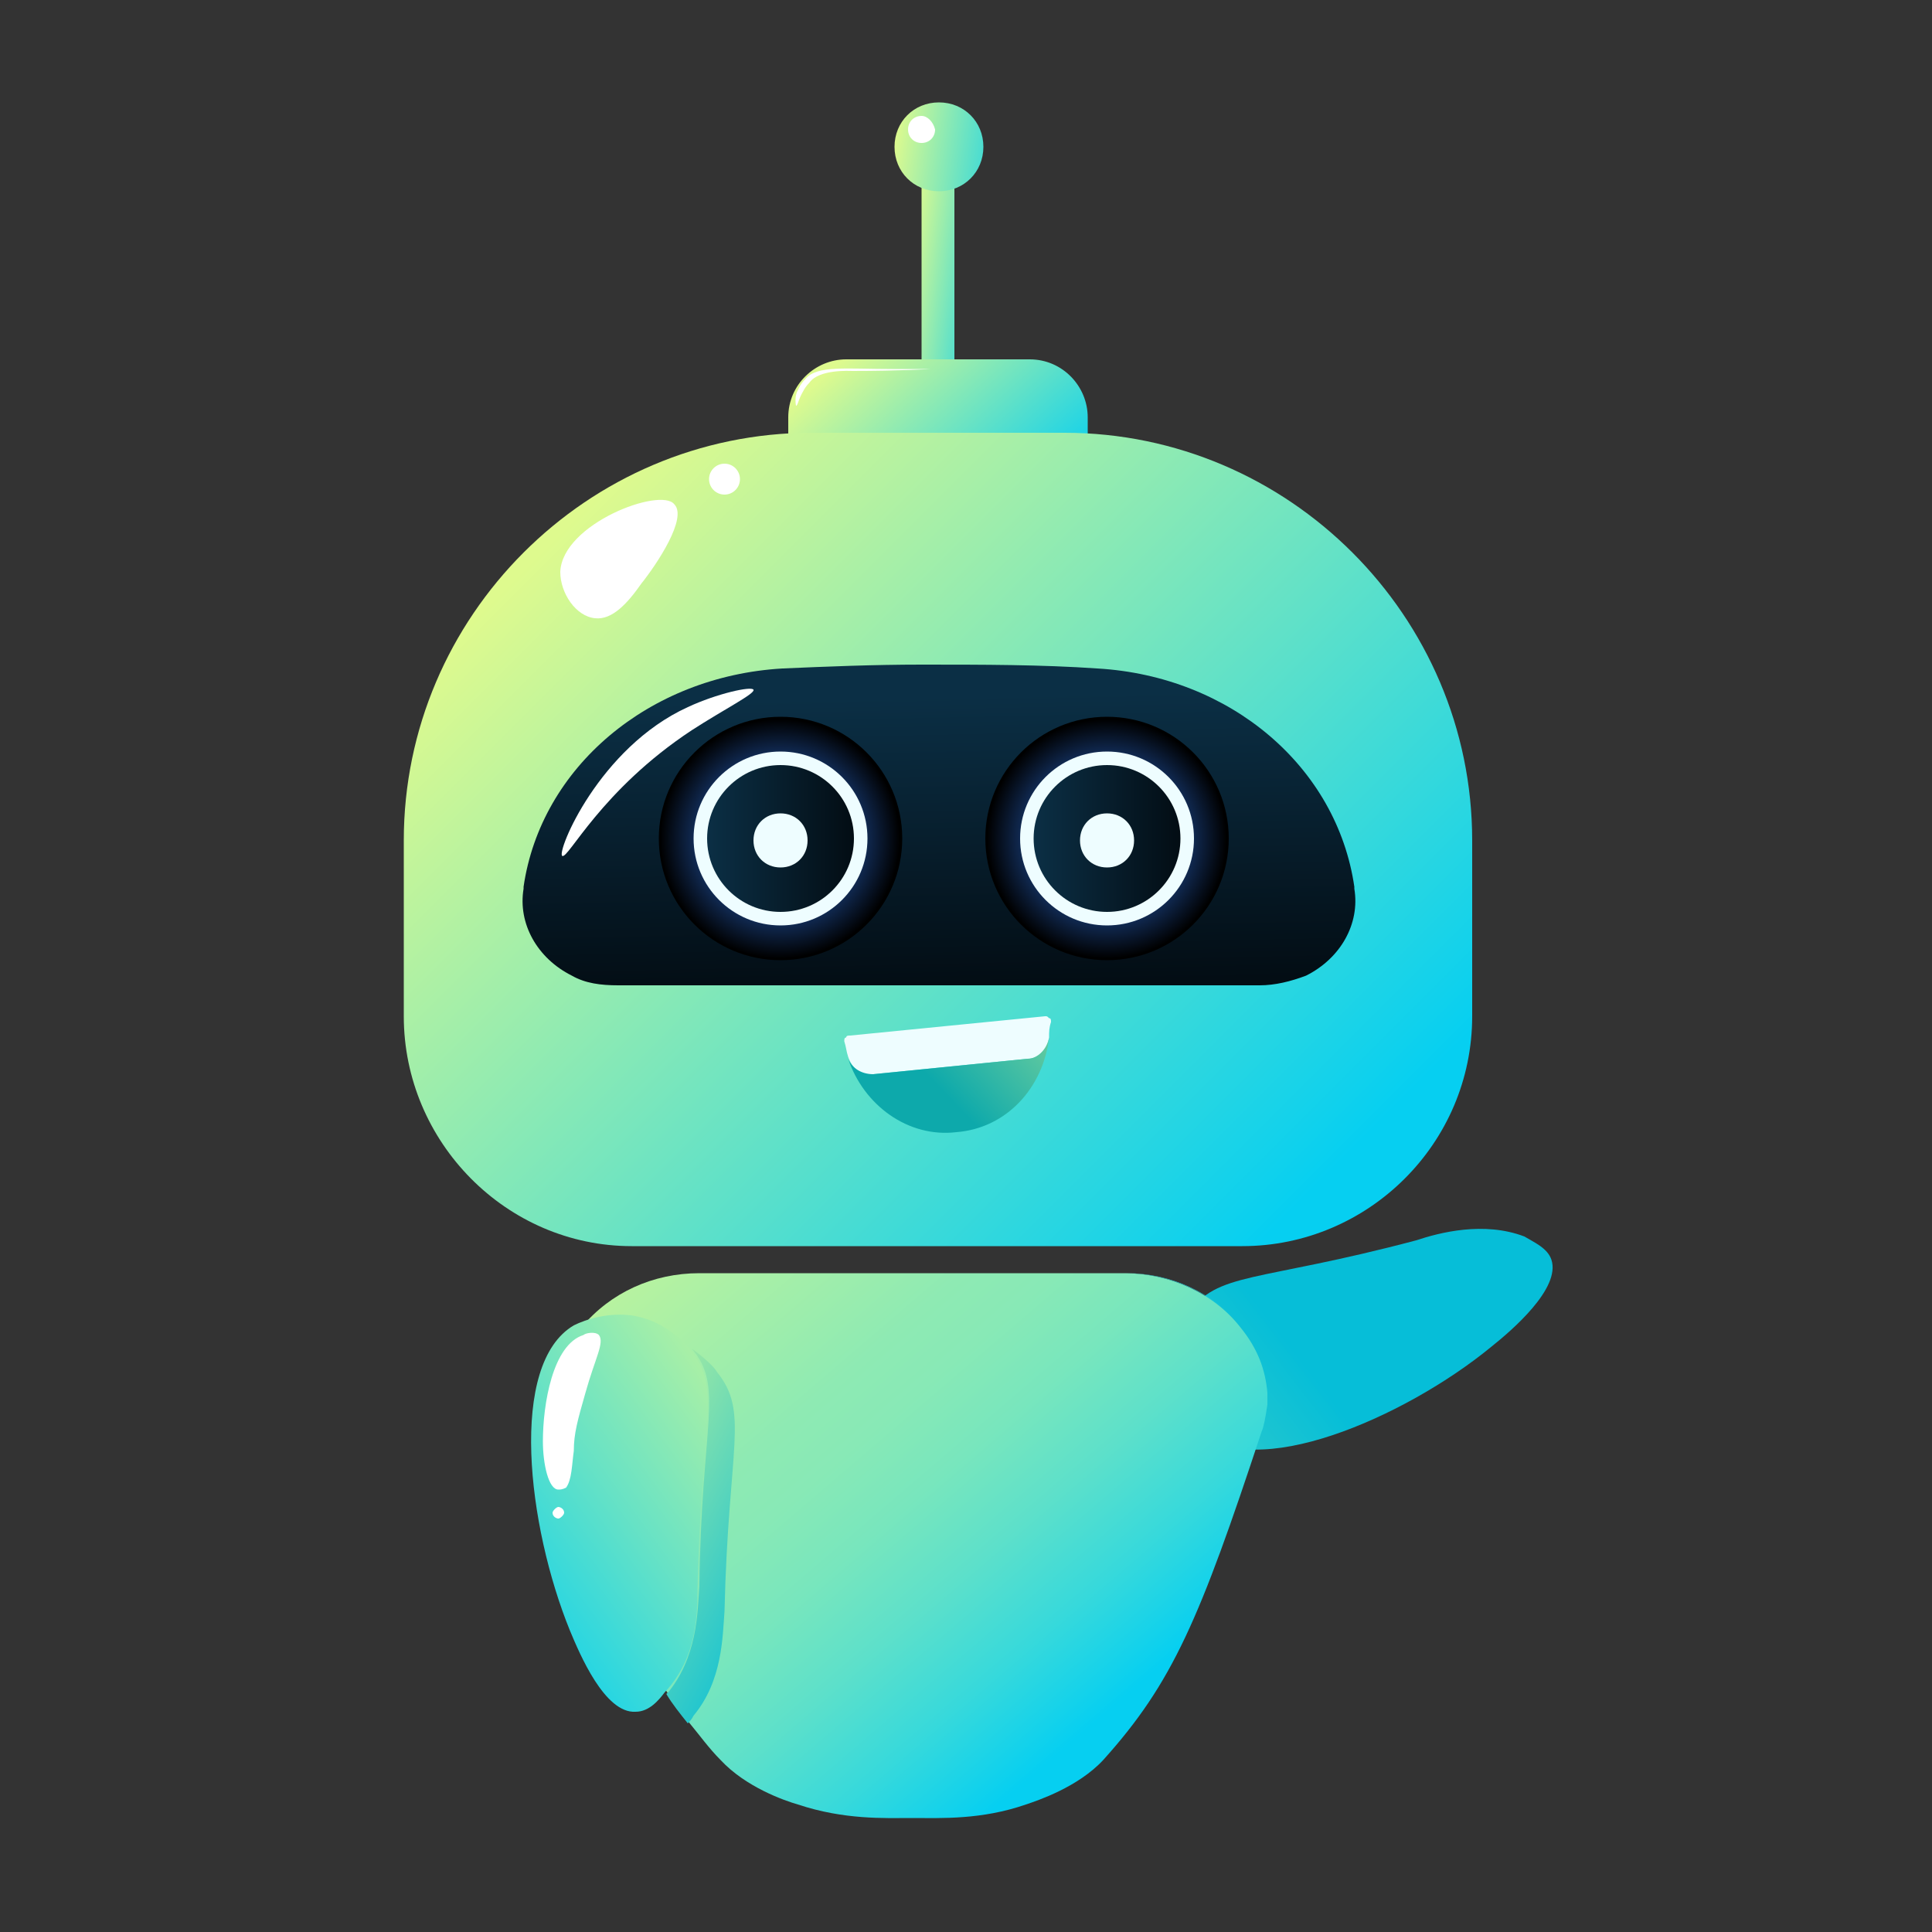 <?xml version="1.0" encoding="utf-8"?>
<!-- Generator: Adobe Illustrator 22.1.0, SVG Export Plug-In . SVG Version: 6.00 Build 0)  -->
<svg version="1.1" id="Layer_1" xmlns="http://www.w3.org/2000/svg" xmlns:xlink="http://www.w3.org/1999/xlink" x="0px" y="0px"
	 viewBox="0 0 100 100" style="enable-background:new 0 0 100 100;" xml:space="preserve">
<rect x="0" y="0" width="100" height="100" fill="#333333" stroke="none"/>
<style type="text/css">
	.st0{display:none;}
	.st1{display:inline;fill:url(#SVGID_1_);}
	.st2{display:inline;fill:url(#SVGID_2_);}
	.st3{display:inline;fill:url(#SVGID_3_);}
	.st4{display:inline;fill:url(#SVGID_4_);}
	.st5{display:inline;fill:url(#SVGID_5_);}
	.st6{display:inline;}
	.st7{fill:url(#SVGID_6_);}
	.st8{fill:#EEFDFF;}
	.st9{fill:url(#SVGID_7_);}
	.st10{fill:url(#SVGID_8_);}
	.st11{fill:url(#SVGID_9_);}
	.st12{display:inline;fill:url(#SVGID_10_);}
	.st13{display:inline;fill:#FFFFFF;}
	.st14{display:inline;fill:#EEFDFF;}
	.st15{display:inline;fill:url(#SVGID_11_);}
	.st16{display:inline;fill:url(#SVGID_12_);}
	.st17{display:inline;fill:url(#SVGID_13_);}
	.st18{display:inline;fill:url(#SVGID_14_);}
	.st19{display:inline;fill:url(#SVGID_15_);}
	.st20{fill:url(#SVGID_16_);}
	.st21{fill:url(#SVGID_17_);}
	.st22{fill:url(#SVGID_18_);}
	.st23{fill:url(#SVGID_19_);}
	.st24{fill:url(#SVGID_20_);}
	.st25{fill:url(#SVGID_21_);}
	.st26{fill:url(#SVGID_22_);}
	.st27{fill:url(#SVGID_23_);}
	.st28{fill:url(#SVGID_24_);}
	.st29{fill:url(#SVGID_25_);}
	.st30{fill:#FFFFFF;}
	.st31{fill:url(#SVGID_26_);}
	.st32{fill:url(#SVGID_27_);}
	.st33{fill:url(#SVGID_28_);}
	.st34{fill:url(#SVGID_29_);}
	.st35{fill:url(#SVGID_30_);}
</style>
<g class="st0">
	
		<linearGradient id="SVGID_1_" gradientUnits="userSpaceOnUse" x1="-216.528" y1="-128.274" x2="-187.607" y2="-98.604" gradientTransform="matrix(-0.112 0.994 -0.994 -0.112 -82.36 271.18)">
		<stop  offset="3.968250e-02" style="stop-color:#06BED8"/>
		<stop  offset="1" style="stop-color:#DEFA8E"/>
	</linearGradient>
	<path class="st1" d="M74.1,65c-8.4,2.3-10.4,1.7-11.9,3.9c-0.2,0.3-1.1,1.6-0.9,3.3c0.1,1.4,0.9,2.4,1.4,2.9
		c2.9,2.8,10.8-0.6,15.4-4.4c1-0.8,3.7-3,3.1-4.6c-0.2-0.6-0.9-1-1.4-1.2C77.6,64,75.3,64.6,74.1,65z"/>
	
		<linearGradient id="SVGID_2_" gradientUnits="userSpaceOnUse" x1="-736.982" y1="87.266" x2="-731.595" y2="88.052" gradientTransform="matrix(-1 0 0 -1 -684.423 102)">
		<stop  offset="3.968250e-02" style="stop-color:#06CFF1"/>
		<stop  offset="1" style="stop-color:#DEFA8E"/>
	</linearGradient>
	<polygon class="st2" points="48,20.1 49.8,20.1 49.8,8.3 48,8.3 	"/>
	
		<linearGradient id="SVGID_3_" gradientUnits="userSpaceOnUse" x1="-737.84" y1="74.109" x2="-729.169" y2="83.898" gradientTransform="matrix(-1 0 0 -1 -684.423 102)">
		<stop  offset="3.968250e-02" style="stop-color:#06CFF1"/>
		<stop  offset="1" style="stop-color:#DEFA8E"/>
	</linearGradient>
	<path class="st3" d="M44.4,26.6h9c1.8,0,3.3-1.5,3.3-3.3v-1.1c0-1.8-1.5-3.3-3.3-3.3h-9c-1.8,0-3.3,1.5-3.3,3.3v1.1
		C41,25.1,42.5,26.6,44.4,26.6z"/>
	
		<linearGradient id="SVGID_4_" gradientUnits="userSpaceOnUse" x1="-752.093" y1="36.286" x2="-714.44" y2="73.939" gradientTransform="matrix(-1 0 0 -1 -684.423 102)">
		<stop  offset="3.968250e-02" style="stop-color:#06CFF1"/>
		<stop  offset="1" style="stop-color:#DEFA8E"/>
	</linearGradient>
	<path class="st4" d="M34,65.3h29.7C71,65.3,77,59.3,77,52v-5.9c0-13-10.6-23.6-23.6-23.6h-9.1c-13,0-23.6,10.6-23.6,23.6V52
		C20.8,59.3,26.7,65.3,34,65.3z"/>
	
		<linearGradient id="SVGID_5_" gradientUnits="userSpaceOnUse" x1="-733.373" y1="50.408" x2="-733.036" y2="65.56" gradientTransform="matrix(-1 0 0 -1 -684.423 102)">
		<stop  offset="0" style="stop-color:#030D14"/>
		<stop  offset="1" style="stop-color:#0B2F45"/>
	</linearGradient>
	<path class="st5" d="M29.6,51.1L29.6,51.1c0.7,0.4,1.6,0.6,2.4,0.6h33.7c0.8,0,1.7-0.2,2.4-0.6l0,0c1.8-0.9,2.8-2.7,2.6-4.5v-0.1
		c-0.9-6.3-6.5-11.1-13.5-11.4c-2.9-0.2-6-0.2-9.3-0.2c-2.5,0-5,0.1-7.3,0.2c-7,0.4-12.7,5.2-13.6,11.5v0.1
		C26.8,48.4,27.8,50.2,29.6,51.1z"/>
	<g class="st6">
		
			<radialGradient id="SVGID_6_" cx="-742.223" cy="58.1" r="6.297" gradientTransform="matrix(-1 0 0 -1 -684.423 102)" gradientUnits="userSpaceOnUse">
			<stop  offset="0.13" style="stop-color:#3280FC"/>
			<stop  offset="1" style="stop-color:#000000"/>
		</radialGradient>
		<circle class="st7" cx="57.8" cy="43.9" r="6.4"/>
		<g>
			<circle class="st8" cx="57.8" cy="43.9" r="4.6"/>
		</g>
		<g>
			
				<linearGradient id="SVGID_7_" gradientUnits="userSpaceOnUse" x1="-746.058" y1="58.1" x2="-738.386" y2="58.1" gradientTransform="matrix(-1 0 0 -1 -684.423 102)">
				<stop  offset="0" style="stop-color:#030D14"/>
				<stop  offset="1" style="stop-color:#0B2F45"/>
			</linearGradient>
			<circle class="st9" cx="57.8" cy="43.9" r="3.8"/>
		</g>
		<g>
			<path class="st8" d="M56.4,43.9c0,0.8,0.6,1.4,1.4,1.4c0.8,0,1.4-0.6,1.4-1.4c0-0.8-0.6-1.4-1.4-1.4S56.4,43.1,56.4,43.9z"/>
		</g>
	</g>
	<g class="st6">
		
			<radialGradient id="SVGID_8_" cx="-725.023" cy="58.1" r="6.292" gradientTransform="matrix(-1 0 0 -1 -684.423 102)" gradientUnits="userSpaceOnUse">
			<stop  offset="0.13" style="stop-color:#3280FC"/>
			<stop  offset="1" style="stop-color:#000000"/>
		</radialGradient>
		<circle class="st10" cx="40.6" cy="43.9" r="6.4"/>
		<g>
			<circle class="st8" cx="40.6" cy="43.9" r="4.6"/>
		</g>
		<g>
			
				<linearGradient id="SVGID_9_" gradientUnits="userSpaceOnUse" x1="-728.869" y1="58.1" x2="-721.197" y2="58.1" gradientTransform="matrix(-1 0 0 -1 -684.423 102)">
				<stop  offset="0" style="stop-color:#030D14"/>
				<stop  offset="1" style="stop-color:#0B2F45"/>
			</linearGradient>
			<circle class="st11" cx="40.6" cy="43.9" r="3.8"/>
		</g>
		<g>
			<path class="st8" d="M39.2,43.9c0,0.8,0.6,1.4,1.4,1.4c0.8,0,1.4-0.6,1.4-1.4c0-0.8-0.6-1.4-1.4-1.4S39.2,43.1,39.2,43.9z"/>
		</g>
	</g>
	
		<linearGradient id="SVGID_10_" gradientUnits="userSpaceOnUse" x1="-738.169" y1="93.793" x2="-731.04" y2="94.833" gradientTransform="matrix(-1 0 0 -1 -684.423 102)">
		<stop  offset="3.968250e-02" style="stop-color:#06CFF1"/>
		<stop  offset="1" style="stop-color:#DEFA8E"/>
	</linearGradient>
	<path class="st12" d="M46.6,7.5c0,1.3,1,2.3,2.3,2.3s2.3-1,2.3-2.3s-1-2.3-2.3-2.3S46.6,6.2,46.6,7.5z"/>
	<path class="st13" d="M47.3,6.6c0,0.4,0.3,0.7,0.7,0.7s0.7-0.3,0.7-0.7c0-0.4-0.3-0.7-0.7-0.7S47.3,6.2,47.3,6.6z"/>
	<path class="st13" d="M29.1,29.9c0,1.1,0.8,2.4,1.9,2.5c0.9,0.1,1.7-0.9,2.5-1.9s2.4-3.5,1.8-4.2C34.3,25.4,29.2,27.4,29.1,29.9z"
		/>
	<circle class="st13" cx="37.7" cy="25" r="0.8"/>
	<path class="st13" d="M29.2,44.8c0.3,0.2,2-3.5,6.8-6.6c1.7-1.1,3.4-1.9,3.3-2.1c-0.1-0.2-2,0.2-3.5,0.9
		C31,39.2,28.9,44.6,29.2,44.8z"/>
	<path class="st13" d="M41.5,21.1c0.1,0,0.1-0.3,0.4-0.8c0,0,0.1-0.2,0.3-0.4c0.5-0.7,2.1-0.6,2.2-0.6c2.5,0,4.2-0.1,4.2-0.1
		s-1.2,0-2.1,0c-2.5-0.1-3.9-0.2-4.6,0.5c-0.3,0.3-0.4,0.6-0.4,0.6C41.4,20.6,41.4,21.1,41.5,21.1z"/>
	<path class="st14" d="M42,54.4c0.1,0.6,0.6,1.1,1.2,1.1l8.4,0.8c0.6,0.1,1.2-0.3,1.4-0.9c0.1-0.3,0.1-0.5,0.2-0.8
		c0-0.1,0-0.2-0.1-0.2c0-0.1-0.1-0.1-0.2-0.1l-10.6-1c-0.1,0-0.2,0-0.2,0.1c-0.1,0-0.1,0.1-0.1,0.2C42,53.8,42,54.1,42,54.4z"/>
	
		<linearGradient id="SVGID_11_" gradientUnits="userSpaceOnUse" x1="-733.557" y1="44.522" x2="-722.588" y2="55.491" gradientTransform="matrix(-1 0 0 -1 -684.423 102)">
		<stop  offset="7.142860e-02" style="stop-color:#0DA9AB"/>
		<stop  offset="1" style="stop-color:#DEFA8E"/>
	</linearGradient>
	<path class="st15" d="M42,54.4c0.3,2.6,2.3,4.8,5.1,5c2.7,0.3,5.1-1.4,5.9-3.9c-0.2,0.5-0.8,0.8-1.3,0.8l-8.4-0.8
		C42.6,55.5,42.1,55,42,54.4z"/>
	
		<linearGradient id="SVGID_12_" gradientUnits="userSpaceOnUse" x1="-743.951" y1="11.267" x2="-714.89" y2="45.203" gradientTransform="matrix(-1 0 0 -1 -684.423 102)">
		<stop  offset="3.968250e-02" style="stop-color:#06CFF1"/>
		<stop  offset="4.075459e-02" style="stop-color:#06CFF1"/>
		<stop  offset="0.161" style="stop-color:#37D9DB"/>
		<stop  offset="0.275" style="stop-color:#5DE0CA"/>
		<stop  offset="0.379" style="stop-color:#78E6BD"/>
		<stop  offset="0.472" style="stop-color:#88E9B6"/>
		<stop  offset="0.542" style="stop-color:#8EEAB3"/>
		<stop  offset="0.8" style="stop-color:#B9F39F"/>
		<stop  offset="1" style="stop-color:#DEFA8E"/>
	</linearGradient>
	<path class="st16" d="M28.8,73.3c0,0.1,0,0.2,0,0.2c0,0.7,0.2,1.2,0.3,1.5c2.3,7.1,3.7,10.8,5.7,13.8c0.3,0.5,0.7,1,1.1,1.5
		c0.5,0.7,1,1.3,1.6,2c1.3,1.5,3.4,2.1,4,2.4c2.4,0.8,4.5,0.7,5.9,0.7h0.2c1.4,0,3.5,0.1,5.9-0.7c0.7-0.2,2.7-0.9,4-2.4
		c3.7-4,5.1-7.4,8.4-17.3c0.1-0.2,0.2-0.7,0.3-1.4c0-0.2,0-0.4,0-0.6c-0.1-1.2-0.6-2.4-1.4-3.4c-1.5-1.8-3.7-2.8-6.1-2.8H47.4H36.3
		c-2.4,0-4.7,1-6.2,2.8c-0.7,0.9-1.2,1.9-1.4,2.9c0,0.1,0,0.3-0.1,0.4C28.8,73,28.8,73.1,28.8,73.3z"/>
	
		<linearGradient id="SVGID_13_" gradientUnits="userSpaceOnUse" x1="-745.506" y1="28.198" x2="-728.029" y2="48.607" gradientTransform="matrix(-1 0 0 -1 -684.423 102)">
		<stop  offset="3.968250e-02" style="stop-color:#06CFF1"/>
		<stop  offset="1" style="stop-color:#DEFA8E"/>
	</linearGradient>
	<path class="st17" d="M47.5,66.7h11.3c2.3,0,4.6,1,6.1,2.8c0.9,1.1,1.3,2.2,1.4,3.4c-0.1-1.2-0.6-2.4-1.5-3.5
		c-1.5-1.8-3.8-2.9-6.2-2.8L47.5,66.7z"/>
	
		<linearGradient id="SVGID_14_" gradientUnits="userSpaceOnUse" x1="218.801" y1="-66.501" x2="242.708" y2="-54.043" gradientTransform="matrix(0.989 -0.15 -0.15 -0.989 -202.832 52.88)">
		<stop  offset="3.968250e-02" style="stop-color:#06CFF1"/>
		<stop  offset="7.336484e-02" style="stop-color:#0FD1ED"/>
		<stop  offset="0.415" style="stop-color:#67E2C5"/>
		<stop  offset="0.694" style="stop-color:#A7EFA7"/>
		<stop  offset="0.895" style="stop-color:#CFF795"/>
		<stop  offset="1" style="stop-color:#DEFA8E"/>
	</linearGradient>
	<path class="st18" d="M36.3,83.4c0.2-8.7,1.3-10.5-0.4-12.6c-0.2-0.2-1.2-1.5-2.9-1.8c-1.3-0.2-2.6,0.2-3.1,0.5
		c-3.5,2-2.5,10.6-0.2,16c0.5,1.2,1.9,4.4,3.5,4.3c0.7,0,1.2-0.6,1.5-1C36.3,87,36.3,84.7,36.3,83.4z"/>
	
		<linearGradient id="SVGID_15_" gradientUnits="userSpaceOnUse" x1="-727.104" y1="17.89" x2="-711.683" y2="25.926" gradientTransform="matrix(-1 0 0 -1 -684.423 102)">
		<stop  offset="3.968250e-02" style="stop-color:#06BED8"/>
		<stop  offset="1" style="stop-color:#DEFA8E"/>
	</linearGradient>
	<path class="st19" d="M34.7,88.9c0.3,0.5,0.7,1,1.1,1.5c0.1-0.1,0.2-0.2,0.3-0.4c1.5-1.8,1.6-4.1,1.6-5.5
		c0.2-8.7,1.4-10.5-0.4-12.6c-0.1-0.2-0.6-0.7-1.4-1.2c1.7,2.1,0.5,3.8,0.4,12.5C36.3,84.7,36.3,87,34.7,88.9
		C34.7,88.8,34.7,88.8,34.7,88.9z"/>
	<path class="st13" d="M29.8,76.1c0-0.9,0.2-1.6,0.6-3c0.5-1.8,1-2.7,0.7-3c-0.2-0.2-0.7-0.1-0.8,0c-1.7,0.5-2.2,3.6-2.1,5.6
		c0,1.2,0.3,2.5,0.8,2.6c0.1,0,0.2,0,0.4-0.1C29.7,77.6,29.7,76.8,29.8,76.1z"/>
	<path class="st13" d="M28.6,79.4c0,0.2,0.2,0.3,0.3,0.3c0.2,0,0.3-0.2,0.3-0.3c0-0.2-0.2-0.3-0.3-0.3C28.8,79,28.6,79.2,28.6,79.4z
		"/>
</g>
<g>
	
		<linearGradient id="SVGID_16_" gradientUnits="userSpaceOnUse" x1="-98.925" y1="107.626" x2="-70.456" y2="78.419" gradientTransform="matrix(-0.112 0.994 0.994 0.112 -49.43 155.672)">
		<stop  offset="3.968250e-02" style="stop-color:#06BED8"/>
		<stop  offset="1" style="stop-color:#DEFA8E"/>
	</linearGradient>
	<path class="st20" d="M73.3,64.2C65,66.4,63,65.8,61.5,68c-0.2,0.3-1,1.6-0.9,3.2c0.1,1.3,0.9,2.4,1.4,2.8
		c2.8,2.8,10.7-0.6,15.2-4.3c1-0.8,3.6-3,3.1-4.5c-0.2-0.6-0.9-0.9-1.4-1.2C76.8,63.2,74.5,63.8,73.3,64.2z"/>
	
		<linearGradient id="SVGID_17_" gradientUnits="userSpaceOnUse" x1="43.222" y1="14.657" x2="48.525" y2="13.884" gradientTransform="matrix(-1 0 0 1 95.36 0)">
		<stop  offset="3.968250e-02" style="stop-color:#06CFF1"/>
		<stop  offset="1" style="stop-color:#DEFA8E"/>
	</linearGradient>
	<polygon class="st21" points="47.7,19.9 49.4,19.9 49.4,8.3 47.7,8.3 	"/>
	
		<linearGradient id="SVGID_18_" gradientUnits="userSpaceOnUse" x1="42.248" y1="27.695" x2="50.94" y2="17.881" gradientTransform="matrix(-1 0 0 1 95.36 0)">
		<stop  offset="3.968250e-02" style="stop-color:#06CFF1"/>
		<stop  offset="1" style="stop-color:#DEFA8E"/>
	</linearGradient>
	<path class="st22" d="M43.8,26.3h9.5c1.6,0,3-1.3,3-3v-1.7c0-1.6-1.3-3-3-3h-9.5c-1.6,0-3,1.3-3,3v1.7C40.8,25,42.1,26.3,43.8,26.3
		z"/>
	
		<linearGradient id="SVGID_19_" gradientUnits="userSpaceOnUse" x1="27.883" y1="65.076" x2="65.888" y2="27.071" gradientTransform="matrix(-1 0 0 1 95.36 0)">
		<stop  offset="3.968250e-02" style="stop-color:#06CFF1"/>
		<stop  offset="1" style="stop-color:#DEFA8E"/>
	</linearGradient>
	<path class="st23" d="M32.7,64.5h31.6c6.5,0,11.9-5.3,11.9-11.9v-9.1c0-11.6-9.5-21.1-21.1-21.1H42c-11.6,0-21.1,9.5-21.1,21.1v9.1
		C20.9,59.1,26.2,64.5,32.7,64.5z"/>
	
		<linearGradient id="SVGID_20_" gradientUnits="userSpaceOnUse" x1="46.727" y1="50.978" x2="47.058" y2="36.063" gradientTransform="matrix(-1 0 0 1 95.36 0)">
		<stop  offset="0" style="stop-color:#030D14"/>
		<stop  offset="1" style="stop-color:#0B2F45"/>
	</linearGradient>
	<path class="st24" d="M29.6,50.5L29.6,50.5c0.7,0.4,1.5,0.5,2.4,0.5h33.2c0.8,0,1.6-0.2,2.4-0.5l0,0c1.8-0.9,2.8-2.7,2.5-4.5l0-0.1
		c-0.9-6.2-6.4-10.9-13.3-11.3c-2.9-0.2-5.9-0.2-9.1-0.2c-2.5,0-4.9,0.1-7.2,0.2c-6.9,0.4-12.5,5.1-13.4,11.3c0,0,0,0.1,0,0.1
		C26.8,47.8,27.8,49.6,29.6,50.5z"/>
	<g>
		
			<radialGradient id="SVGID_21_" cx="38.07" cy="43.409" r="6.199" gradientTransform="matrix(-1 0 0 1 95.36 0)" gradientUnits="userSpaceOnUse">
			<stop  offset="0.13" style="stop-color:#3280FC"/>
			<stop  offset="1" style="stop-color:#000000"/>
		</radialGradient>
		<circle class="st25" cx="57.3" cy="43.4" r="6.3"/>
		<g>
			<circle class="st8" cx="57.3" cy="43.4" r="4.5"/>
		</g>
		<g>
			
				<linearGradient id="SVGID_22_" gradientUnits="userSpaceOnUse" x1="34.294" y1="43.409" x2="41.846" y2="43.409" gradientTransform="matrix(-1 0 0 1 95.36 0)">
				<stop  offset="0" style="stop-color:#030D14"/>
				<stop  offset="1" style="stop-color:#0B2F45"/>
			</linearGradient>
			<circle class="st26" cx="57.3" cy="43.4" r="3.8"/>
		</g>
		<g>
			<path class="st8" d="M55.9,43.5c0,0.8,0.6,1.4,1.4,1.4c0.8,0,1.4-0.6,1.4-1.4s-0.6-1.4-1.4-1.4C56.5,42.1,55.9,42.7,55.9,43.5z"
				/>
		</g>
	</g>
	<g>
		
			<radialGradient id="SVGID_23_" cx="54.991" cy="43.409" r="6.199" gradientTransform="matrix(-1 0 0 1 95.36 0)" gradientUnits="userSpaceOnUse">
			<stop  offset="0.13" style="stop-color:#3280FC"/>
			<stop  offset="1" style="stop-color:#000000"/>
		</radialGradient>
		<circle class="st27" cx="40.4" cy="43.4" r="6.3"/>
		<g>
			<circle class="st8" cx="40.4" cy="43.4" r="4.5"/>
		</g>
		<g>
			
				<linearGradient id="SVGID_24_" gradientUnits="userSpaceOnUse" x1="51.215" y1="43.409" x2="58.767" y2="43.409" gradientTransform="matrix(-1 0 0 1 95.36 0)">
				<stop  offset="0" style="stop-color:#030D14"/>
				<stop  offset="1" style="stop-color:#0B2F45"/>
			</linearGradient>
			<circle class="st28" cx="40.4" cy="43.4" r="3.8"/>
		</g>
		<g>
			<path class="st8" d="M39,43.5c0,0.8,0.6,1.4,1.4,1.4c0.8,0,1.4-0.6,1.4-1.4s-0.6-1.4-1.4-1.4C39.6,42.1,39,42.7,39,43.5z"/>
		</g>
	</g>
	
		<linearGradient id="SVGID_25_" gradientUnits="userSpaceOnUse" x1="42.057" y1="8.253" x2="49.075" y2="7.23" gradientTransform="matrix(-1 0 0 1 95.36 0)">
		<stop  offset="3.968250e-02" style="stop-color:#06CFF1"/>
		<stop  offset="1" style="stop-color:#DEFA8E"/>
	</linearGradient>
	<path class="st29" d="M46.3,7.6c0,1.3,1,2.3,2.3,2.3c1.3,0,2.3-1,2.3-2.3c0-1.3-1-2.3-2.3-2.3C47.3,5.3,46.3,6.3,46.3,7.6z"/>
	<path class="st30" d="M47,6.7c0,0.4,0.3,0.7,0.7,0.7c0.4,0,0.7-0.3,0.7-0.7C48.3,6.3,48,6,47.7,6C47.3,6,47,6.3,47,6.7z"/>
	<path class="st30" d="M29,29.6c0,1.1,0.8,2.3,1.8,2.4c0.9,0.1,1.7-0.8,2.4-1.8c0.8-1,2.4-3.4,1.7-4.1C34.2,25.2,29.1,27.1,29,29.6z
		"/>
	<circle class="st30" cx="37.5" cy="24.8" r="0.8"/>
	<path class="st30" d="M29.1,44.3c0.3,0.2,2-3.4,6.7-6.5c1.7-1.1,3.3-1.9,3.2-2.1c-0.1-0.2-1.9,0.2-3.4,0.9
		C31,38.7,28.8,44.1,29.1,44.3z"/>
	<path class="st30" d="M41.2,21c0.1,0,0.1-0.3,0.4-0.8c0,0,0.1-0.2,0.3-0.4c0.5-0.7,2.1-0.6,2.2-0.6c2.5,0,4.1-0.1,4.1-0.1
		c0,0-1.2,0-2,0c-2.4,0-3.9-0.2-4.5,0.5c-0.3,0.3-0.4,0.6-0.4,0.6C41.1,20.5,41.2,21,41.2,21z"/>
	<path class="st8" d="M54.3,53.7c-0.1,0.6-0.5,1.1-1.1,1.1l-8,0.8c-0.6,0.1-1.1-0.3-1.3-0.9c-0.1-0.3-0.1-0.5-0.2-0.8
		c0-0.1,0-0.2,0.1-0.2c0-0.1,0.1-0.1,0.2-0.1l10.1-1c0.1,0,0.1,0,0.2,0.1c0.1,0,0.1,0.1,0.1,0.2C54.3,53.2,54.3,53.4,54.3,53.7z"/>
	
		<linearGradient id="SVGID_26_" gradientUnits="userSpaceOnUse" x1="54.372" y1="56.752" x2="65.169" y2="45.954" gradientTransform="matrix(0.961 0 0 1 -4.693 0)">
		<stop  offset="7.142860e-02" style="stop-color:#0DA9AB"/>
		<stop  offset="1" style="stop-color:#DEFA8E"/>
	</linearGradient>
	<path class="st31" d="M54.3,53.7c-0.3,2.6-2.2,4.7-4.8,4.9c-2.5,0.3-4.8-1.4-5.6-3.8c0.2,0.5,0.7,0.8,1.3,0.8l8-0.8
		C53.7,54.8,54.2,54.3,54.3,53.7z"/>
	
		<linearGradient id="SVGID_27_" gradientUnits="userSpaceOnUse" x1="36.4" y1="89.536" x2="65.008" y2="56.13" gradientTransform="matrix(-1 0 0 1 95.36 0)">
		<stop  offset="3.968250e-02" style="stop-color:#06CFF1"/>
		<stop  offset="4.075459e-02" style="stop-color:#06CFF1"/>
		<stop  offset="0.161" style="stop-color:#37D9DB"/>
		<stop  offset="0.275" style="stop-color:#5DE0CA"/>
		<stop  offset="0.379" style="stop-color:#78E6BD"/>
		<stop  offset="0.472" style="stop-color:#88E9B6"/>
		<stop  offset="0.542" style="stop-color:#8EEAB3"/>
		<stop  offset="0.8" style="stop-color:#B9F39F"/>
		<stop  offset="1" style="stop-color:#DEFA8E"/>
	</linearGradient>
	<path class="st32" d="M28.7,72.4c0,0.1,0,0.1,0,0.2c0,0.7,0.2,1.2,0.3,1.5c2.3,7,3.7,10.7,5.6,13.6c0.3,0.5,0.7,1,1.1,1.5
		c0.5,0.6,1,1.3,1.6,1.9c1.3,1.4,3.3,2.1,4,2.3c2.4,0.8,4.5,0.7,5.8,0.7h0.2c1.4,0,3.5,0.1,5.8-0.7c0.6-0.2,2.7-0.9,4-2.3
		c3.6-4,5-7.3,8.2-17c0.1-0.2,0.2-0.7,0.3-1.4c0-0.2,0-0.4,0-0.6c-0.1-1.2-0.5-2.3-1.4-3.4c-1.4-1.8-3.7-2.8-6-2.8l-11.1,0l-10.9,0
		c-2.4,0-4.6,1-6.1,2.8c-0.7,0.9-1.2,1.8-1.4,2.8c0,0.1,0,0.3-0.1,0.4C28.7,72,28.7,72.2,28.7,72.4z"/>
	
		<linearGradient id="SVGID_28_" gradientUnits="userSpaceOnUse" x1="34.885" y1="72.882" x2="52.088" y2="52.793" gradientTransform="matrix(-1 0 0 1 95.36 0)">
		<stop  offset="3.968250e-02" style="stop-color:#06CFF1"/>
		<stop  offset="1" style="stop-color:#DEFA8E"/>
	</linearGradient>
	<path class="st33" d="M47.2,65.9l11.1,0c2.3,0,4.5,1,6,2.8c0.8,1,1.3,2.2,1.4,3.4c-0.1-1.2-0.6-2.4-1.4-3.4
		c-1.5-1.8-3.8-2.8-6.1-2.8L47.2,65.9z"/>
	
		<linearGradient id="SVGID_29_" gradientUnits="userSpaceOnUse" x1="252.262" y1="110.872" x2="275.795" y2="98.608" gradientTransform="matrix(0.989 -0.15 0.15 0.989 -242.561 12.906)">
		<stop  offset="3.968250e-02" style="stop-color:#06CFF1"/>
		<stop  offset="7.336484e-02" style="stop-color:#0FD1ED"/>
		<stop  offset="0.415" style="stop-color:#67E2C5"/>
		<stop  offset="0.694" style="stop-color:#A7EFA7"/>
		<stop  offset="0.895" style="stop-color:#CFF795"/>
		<stop  offset="1" style="stop-color:#DEFA8E"/>
	</linearGradient>
	<path class="st34" d="M36.1,82.2c0.2-8.6,1.3-10.3-0.4-12.4c-0.2-0.2-1.2-1.4-2.9-1.7c-1.3-0.2-2.5,0.2-3.1,0.5
		c-3.4,2-2.4,10.4-0.2,15.8c0.5,1.2,1.8,4.3,3.4,4.2c0.7,0,1.2-0.6,1.5-1C36.1,85.8,36.1,83.5,36.1,82.2z"/>
	
		<linearGradient id="SVGID_30_" gradientUnits="userSpaceOnUse" x1="52.973" y1="83.029" x2="68.153" y2="75.118" gradientTransform="matrix(-1 0 0 1 95.36 0)">
		<stop  offset="3.968250e-02" style="stop-color:#06BED8"/>
		<stop  offset="1" style="stop-color:#DEFA8E"/>
	</linearGradient>
	<path class="st35" d="M34.5,87.7c0.3,0.5,0.7,1,1.1,1.5c0.1-0.1,0.2-0.2,0.3-0.4c1.5-1.8,1.5-4.1,1.6-5.4
		c0.2-8.6,1.3-10.3-0.4-12.4c-0.1-0.2-0.6-0.7-1.3-1.2c1.7,2,0.5,3.8,0.4,12.3C36.1,83.5,36.1,85.8,34.5,87.7
		C34.6,87.6,34.5,87.6,34.5,87.7z"/>
	<path class="st30" d="M29.7,75.1c0-0.9,0.2-1.6,0.6-3c0.5-1.8,1-2.6,0.7-3c-0.2-0.2-0.7-0.1-0.8,0c-1.6,0.5-2.1,3.6-2.1,5.5
		c0,1.2,0.3,2.5,0.8,2.5c0.1,0,0.2,0,0.4-0.1C29.6,76.6,29.6,75.8,29.7,75.1z"/>
	<path class="st30" d="M28.6,78.3c0,0.2,0.2,0.3,0.3,0.3s0.3-0.2,0.3-0.3c0-0.2-0.2-0.3-0.3-0.3S28.6,78.2,28.6,78.3z"/>
</g>
</svg>
